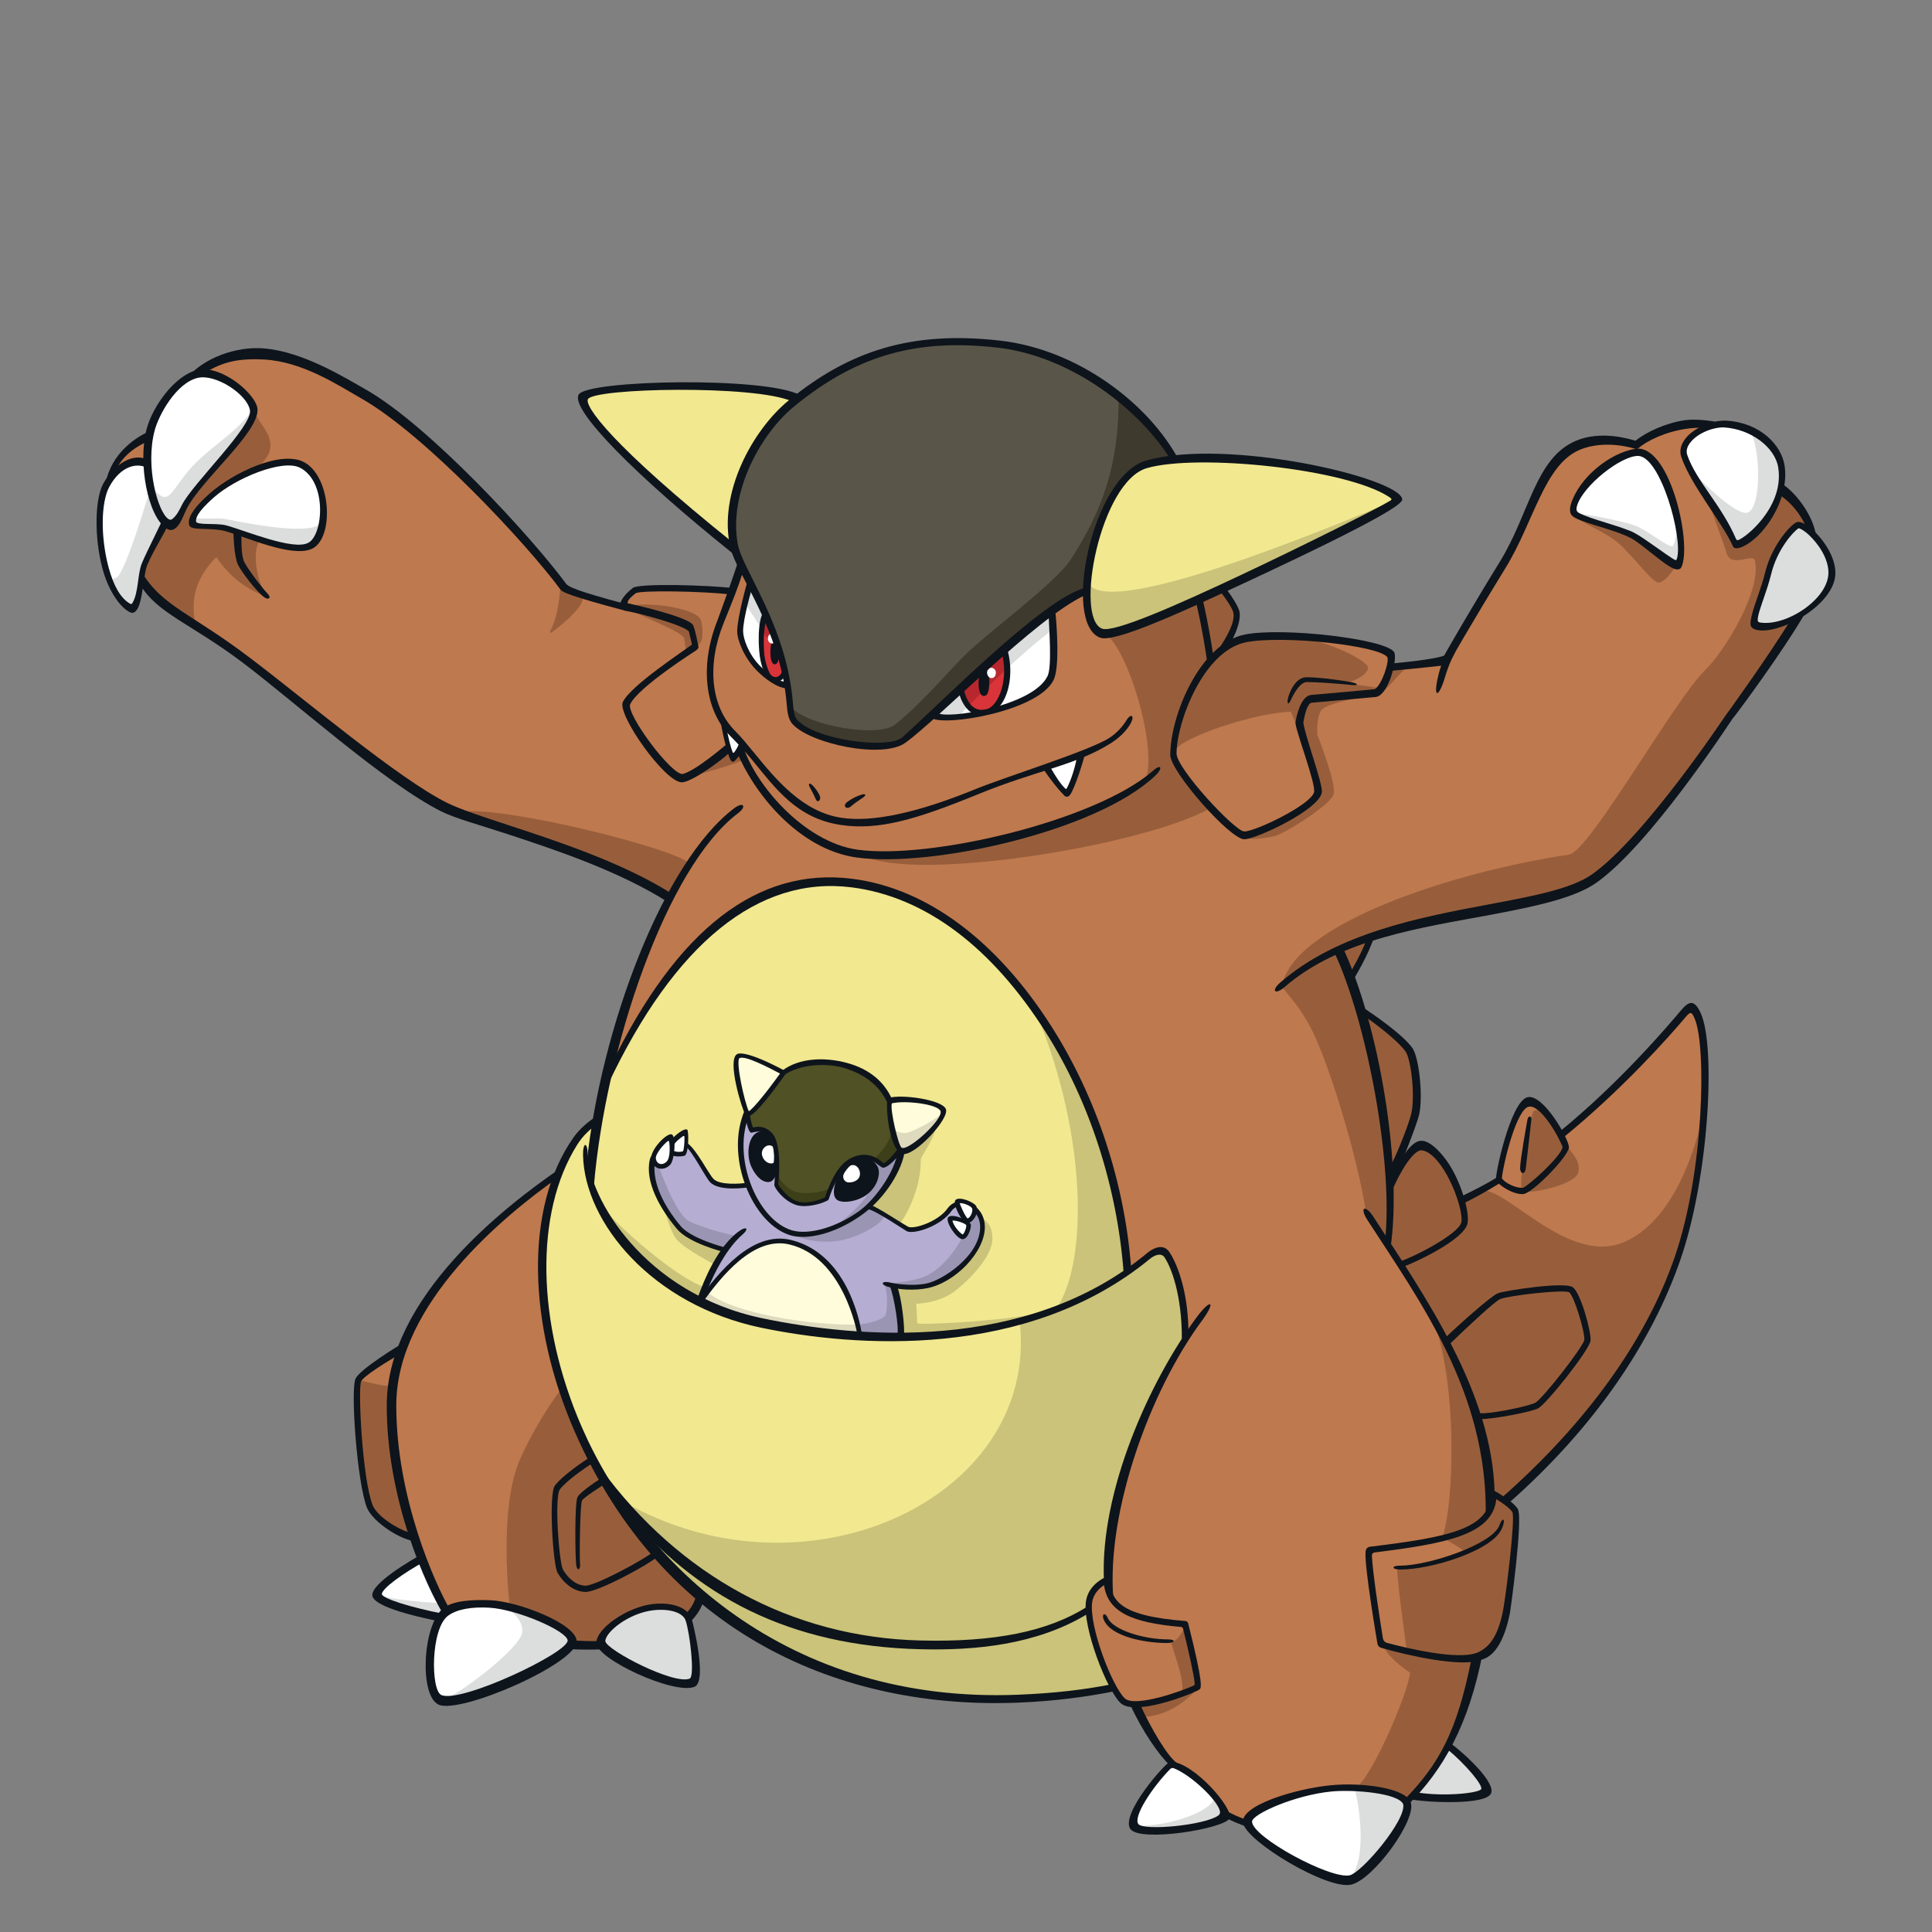 <svg width="800" height="800" viewBox="0 0 800 800" fill="none" xmlns="http://www.w3.org/2000/svg">
<rect x="0" y="0" width="800" height="800" fill="#808080" stroke="none"/>
<g clip-path="url(#clip0_42_68916)">
<path d="M749.304 220.337C746.826 212.36 741.508 206.727 737.091 203.272C737.873 200.192 738.143 196.888 737.602 193.463C736.085 183.728 724.849 176.338 713.943 175.677C712.335 175.572 710.638 175.782 708.985 176.202C697.268 174.43 683.613 179.447 677.53 184.63C677.53 184.63 664.806 180.273 653.464 185.141C637.827 191.84 631.217 220.021 622.294 234.533C608.339 257.201 598.695 274.145 598.695 274.145C598.695 274.145 588.074 275.362 575.936 276.474C576.387 274.566 576.387 272.733 575.501 271.351C572.902 267.265 527.896 258.643 508.668 266.379C506.115 267.4 513.971 257.201 511.868 252.048C510.486 248.638 510.816 249.104 506.49 244.041C536.023 229.771 578.746 210.603 578.205 206.937C576.853 197.684 518.297 189.106 487.262 190.518C480.923 177.795 450.549 146.579 415.127 142.704C371.894 137.972 347.649 150.485 330.569 165.357C316.508 158.236 244.463 159.678 242.796 164.936C239.836 174.295 287.876 213.307 304.385 226.586C305.137 229.846 305.497 232.054 306.504 234.352C306.894 235.239 302.643 245.138 302.643 245.138C292.368 243.696 264.833 243.17 262.655 244.853C261.949 245.393 256.811 251.012 256.811 251.012C251.118 249.449 238.409 246.295 233.662 243.531C215.681 221.629 177.06 178.771 152.784 165.672C144.823 161.376 126.541 147.886 109.266 147.901C99.186 147.901 88.536 150.29 81.055 155.698C71.741 158.432 64.711 171.936 63.103 178.02C62.833 179.042 62.187 180.303 61.361 181.655C53.895 184.945 47.541 189.752 44.386 201.214C39.925 208.485 40.255 243.29 53.685 250.621C58.567 253.28 56.734 239.79 59.303 239.67C64.531 249.029 86.658 263.72 91.6 265.808C96.542 267.896 168.993 328.915 189.468 336.231C203.153 341.128 250.998 355.113 277.301 370.946C263.165 400.044 250.832 442.736 247.032 464.022C240.047 466.936 233.707 477.016 231.214 486.074C214.104 497.626 179.854 523.734 167.19 558.33C163.69 560.298 149.96 568.169 148.413 571.399C146.625 575.094 148.954 613.025 153.115 623.705C155.383 629.519 167.055 636.354 172.087 636.293C173.139 639.493 174.221 642.543 175.302 645.397C175.302 645.397 156.825 655.431 156.825 660.133C156.825 663.648 174.01 667.599 182.603 669.342C179.058 673.202 174.987 699.611 182.558 703.697C189.753 707.587 232.551 688.87 236.126 680.383C236.276 680.413 245.424 680.924 249.781 680.924C257.307 687.909 281.612 698.018 286.149 696.261C290.115 694.729 285.217 672.241 285.232 668.951L290.385 660.734C333.182 694.113 370.993 706.16 421.752 704.087C437.029 703.456 450.173 701.954 461.59 699.671C462.791 701.744 463.948 703.351 464.94 704.268C466.006 705.244 467.764 705.665 469.912 705.71C476.281 719.996 479.601 723.105 485.264 730.045C485.324 730.12 466.772 749.709 470.047 755.432C472.06 758.947 503.155 757.22 507.151 751.061C509.329 752.788 512.709 754.02 516.194 755.222C519.139 762.628 547.815 780.128 558.917 777.875C567.028 776.223 582.155 755.688 582.621 746.479C583.643 746.524 586.016 742.634 586.016 742.634C588.66 745.022 613.611 744.286 614.738 741.447C616.21 737.736 599.521 722.369 599.521 722.369C601.729 717.442 607.287 704.328 610.847 685.956C616.39 684.499 621.453 678.31 623.631 667.434C624.562 662.792 629.174 628.407 627.417 625.493C626.59 624.126 624.577 622.533 622.655 621.196C655.853 591.964 682.066 557.699 694.73 520.91C709.616 477.662 708.91 406.218 697.148 420.173C687.474 431.635 668.847 451.96 646.284 470.226C643.265 464.488 637.541 455.835 632.704 456.992C626.019 458.584 619.981 487.501 619.981 487.501C620.191 487.892 620.612 487.922 620.461 488.568C620.311 489.229 610.652 494.577 605.154 497.281C602.315 487.922 595.675 475.003 588.84 475.018C586.211 475.018 579.722 483.716 576.853 488.703C575.606 490.881 575.17 486.645 576.087 484.542C579.572 476.46 585.295 463.301 585.746 461.213C587.398 453.552 585.611 437.974 583.057 434.549C578.16 427.97 564.234 418.536 562.357 417.289C561.185 413.338 559.953 409.583 558.706 406.053C560.794 402.703 565.361 394.951 567.855 387.561C603.577 375.108 643.971 374.462 660.089 363.09C682.246 347.437 715.655 297.024 715.655 297.024C715.655 297.024 734.433 271.922 744.047 255.353C752.264 251.642 758.197 244.101 758.212 235.809C758.212 229.095 753.555 223.897 749.379 220.322L749.304 220.337Z" fill="#BF794E"/>
<path d="M584.935 742.649C587.578 745.037 612.53 744.301 613.656 741.462C615.129 737.752 599.341 722.805 599.341 722.805C598.65 725.028 589.591 737.857 584.935 742.634V742.649Z" fill="#DCDDDD"/>
<path d="M515.128 755.223C514.317 748.313 540.425 741.478 549.017 740.666C567.629 738.909 580.007 743.22 581.555 746.48C584.679 754.291 566.232 776.719 558.902 777.876C546.028 779.889 517.171 760.33 515.143 755.223H515.128Z" fill="white"/>
<path d="M507.121 751.061C503.125 757.205 472.015 758.947 470.017 755.432C466.757 749.709 485.309 730.135 485.234 730.045C494.713 734.101 506.025 745.758 507.121 751.061Z" fill="white"/>
<path d="M249.766 680.924C250.127 667.69 278.413 660.269 285.203 668.951C285.203 668.951 290.085 694.729 286.119 696.261C281.582 698.019 257.277 687.909 249.751 680.924H249.766Z" fill="#DCDDDD"/>
<path d="M236.096 680.384C232.506 688.871 190.249 707.844 183.054 703.968C175.468 699.867 179.013 677.53 181.416 672.197C181.747 671.461 183.82 669.598 182.723 669.373C174.191 667.645 156.795 663.68 156.795 660.134C156.795 655.448 175.272 645.383 175.272 645.383L185.818 667.15C185.818 667.15 195.101 663.139 205.557 664.791C213.623 666.068 237.899 671.205 236.081 680.384H236.096Z" fill="white"/>
<path d="M487.262 190.504C480.923 177.78 450.549 146.565 415.127 142.689C373.516 138.138 349.496 149.554 332.522 163.675C307.81 184.24 300.48 202.521 304.836 228.96C306.203 237.267 318.1 253.671 320.834 261.497C324.89 273.109 326.978 294.726 328.12 297.385C329.247 300.044 337.584 305.827 348.189 307.254C358.795 308.681 371.548 308.967 374.177 306.608C374.177 306.608 405.919 277.586 410.936 272.869C415.938 268.137 437.389 249.435 449.362 245.499C449.362 245.499 454.214 218.985 458.691 209.221C458.691 209.221 466.382 189.678 487.277 190.519L487.262 190.504Z" fill="#595649"/>
<path d="M330.569 165.358C316.508 158.238 244.463 159.68 242.796 164.937C239.836 174.296 287.876 213.308 304.385 226.587C304.385 226.587 300.33 208.636 309.223 191.481C318.116 174.326 330.584 165.358 330.584 165.358H330.569Z" fill="#F1E890"/>
<path d="M487.262 190.504C518.297 189.107 576.853 197.669 578.205 206.923C578.745 210.603 535.212 230.147 506.49 244.027C506.49 244.027 464.504 264.321 456.602 262.158C456.602 262.158 449.527 260.972 450.158 239.971C450.158 239.971 455.01 204.7 468.965 196.107C476.867 191.24 481.373 190.384 487.262 190.504Z" fill="#F1E890"/>
<path d="M479.947 518.027C475.71 518.898 471.264 523.66 467.088 526.635C461.74 453.809 415.998 372.765 352.666 364.834C306.549 359.05 274.357 399.174 251.854 446.989L248.384 462.837C212.962 491.168 218.655 567.134 253.912 619.275C286.72 667.781 345.846 707.183 421.722 704.089C440.694 703.307 446.718 702.316 461.875 699.612C461.875 699.612 448.446 671.836 451.225 663.139C454.004 654.441 457.834 656.394 457.834 656.394C457.023 625.719 473.382 582.231 490.747 553.208C491.048 532.418 483.732 517.261 479.947 518.042V518.027Z" fill="#F1E890"/>
<path d="M82.031 154.813C75.181 156.42 65.282 166.68 62.292 178.006C61.256 181.957 60.85 186.524 60.971 191.12C59.333 191.06 57.726 191.03 57.23 191.03C52.814 191.03 47.616 194.966 44.296 200.84C40.826 206.954 40.706 222.651 44.041 235.09C46.64 244.794 51.417 251.073 54.181 251.238C56.329 251.373 56.644 247.498 57.786 240.738C58.267 237.869 58.732 235.165 59.453 233.422C60.895 229.967 62.938 226.302 64.756 223.072C66.153 220.593 67.475 218.22 68.151 216.583C68.136 216.553 70.975 217.063 71.516 216.658C73.198 215.351 75.827 210.048 75.827 210.048C78.426 204.85 83.954 198.616 89.813 192.022C97.053 183.865 105.27 174.611 105.045 169.579C104.759 163.315 88.956 153.19 82.046 154.798L82.031 154.813Z" fill="white"/>
<path d="M125.039 192.743C123.522 191.962 121.584 191.557 119.301 191.557C109.506 191.557 95.581 198.722 87.785 205.647C82.542 210.304 79.868 214.435 80.604 216.763C81.25 217.169 83.834 217.289 85.561 217.364C88.07 217.484 90.924 217.605 93.463 218.296C95.551 218.866 98.195 219.798 101.244 220.864C108.47 223.403 117.468 226.558 123.942 226.558C125.775 226.558 127.277 226.302 128.434 225.777C131.528 224.395 133.571 219.603 133.752 213.278C133.977 205.422 131.063 195.838 125.054 192.728L125.039 192.743Z" fill="white"/>
<path d="M651.918 212.617C648.237 208.967 664.025 188.462 677.785 186.764C686.002 185.758 698.41 210.259 695.346 232.566C694.835 236.262 687.519 226.557 674.721 221.21C662.102 215.937 654.351 215.021 651.918 212.617Z" fill="white"/>
<path d="M697.388 188.687C699.086 193.69 701.61 197.806 706.056 203.919C710.022 209.342 717.608 224.995 719.29 225.055C722.25 225.145 740.336 211.07 737.602 193.479C736.085 183.745 724.849 176.354 713.943 175.693C705.621 175.183 695.27 182.483 697.373 188.702L697.388 188.687Z" fill="white"/>
<path d="M744.332 217.709C746.766 216.372 758.498 227.083 758.423 237.328C758.303 253.897 726.696 263.676 726.651 257.592C726.606 251.974 729.791 246.807 732.224 237.193C734.838 226.933 741.884 219.061 744.332 217.709Z" fill="#DCDDDD"/>
<path d="M433.769 317.364L447.469 312.361C447.469 312.361 442.782 328.239 441.641 328.795C440.499 329.351 433.769 317.364 433.769 317.364Z" fill="white"/>
<path d="M298.873 297.82C298.873 297.82 301.652 313.158 303.139 313.413C304.626 313.668 306.489 306.443 306.489 306.443L298.873 297.82Z" fill="white"/>
<path d="M416.058 268.467C416.058 268.467 388.268 292.111 387.547 295.221C386.135 301.305 428.301 293.869 434.926 281.611C437.705 276.458 435.978 253.099 435.136 252.649C433.409 251.717 416.058 268.467 416.058 268.467Z" fill="white"/>
<path d="M435.136 252.649C433.409 251.717 416.058 268.467 416.058 268.467C416.058 268.467 388.403 292.156 387.547 295.221C387.081 296.888 392.219 297.895 396.335 297.249C404.477 288.536 422.773 270.51 435.857 260.731C435.737 256.239 435.437 252.814 435.136 252.649Z" fill="#DCDDDD"/>
<path d="M310.274 242.615C310.274 242.615 305.933 257.366 306.489 261.182C307.044 264.997 307.72 269.744 311.296 273.635C314.871 277.526 318.461 281.972 326.077 284.09C326.753 284.285 322.787 266.229 320.309 261.167C317.83 256.104 310.274 242.6 310.274 242.6V242.615Z" fill="white"/>
<path d="M308.396 249.585C312.377 255.684 320.099 267.837 325.056 277.436C323.824 271.818 321.796 264.202 320.324 261.182C317.845 256.12 310.289 242.615 310.289 242.615C310.289 242.615 309.358 245.8 308.411 249.585H308.396Z" fill="#DCDDDD"/>
<path d="M317.184 253.775C317.184 253.775 315.382 261.331 315.231 266.334C315.096 271.321 316.764 279.553 319.002 281.281C321.24 283.008 325.341 279.808 325.386 277.405C325.446 274.986 322.397 264.636 321.24 262.353C320.068 260.07 317.184 253.79 317.184 253.79V253.775Z" fill="#D93439"/>
<path d="M397.792 284.63C397.957 286.703 400.436 295.882 407.917 295.176C415.397 294.47 417.035 282.197 417.245 280.229C417.455 278.261 416.885 269.834 416.058 268.467C415.247 267.1 397.792 284.63 397.792 284.63Z" fill="#D93439"/>
<path d="M316.959 254.768C316.659 256.09 316.148 258.583 315.742 261.227C318.972 266.485 322.397 272.328 325.041 277.451C323.809 271.832 321.781 264.216 320.309 261.197C319.543 259.635 318.311 257.291 316.959 254.783V254.768Z" fill="#B7282E"/>
<path d="M401.112 292.277C405.573 287.71 411.266 282.122 417.215 276.624C417.05 273.439 416.614 269.383 416.058 268.467C416.058 268.467 405.964 277.104 397.792 284.63C397.882 285.862 398.813 289.603 401.112 292.277Z" fill="#B7282E"/>
<path d="M487.262 190.504C483.642 183.218 467.614 167.626 463.197 164.141C463.197 186.388 459.802 206.608 443.188 231.934C436.999 241.368 409.644 261.453 399.97 270.856C393.195 277.451 381.042 291.932 370.542 300.059C362.641 306.188 328.03 299.203 326.543 290.58C326.603 292.473 326.858 296.439 328.06 297.821C329.652 299.653 337.584 305.812 348.175 307.254C358.78 308.681 370.752 309.463 373.366 307.104C373.366 307.104 404.627 278.848 409.629 274.131C414.631 269.399 437.645 249.63 449.332 245.499C449.332 245.499 454.184 218.986 458.661 209.221C458.661 209.221 466.352 189.678 487.247 190.519L487.262 190.504Z" fill="#3F3A2E"/>
<path d="M450.158 239.985C450.158 239.985 449.753 257.636 454.965 261.241C460.178 264.846 497.207 248.833 519.74 237.461C519.74 237.461 576.943 210.963 578.22 206.922C551.151 218.293 453.208 259.168 450.158 239.97V239.985Z" fill="#CAC379"/>
<path d="M105.03 169.594C106.652 176.549 120.472 184.045 104.053 195.507C90.789 201.245 78.291 211.565 80.589 216.778C81.16 218.069 87.484 218.024 91.736 218.37C93.163 218.49 105.42 222.306 108.154 223.237C103.558 227.473 106.923 242.255 109.942 245.59C110.318 246.01 109.822 246.776 109.296 246.596C96.167 241.879 89.617 230.673 89.617 230.673C72.793 247.347 85.216 262.144 77.99 257.201C69.849 251.643 60.64 244.478 58.372 239.16C58.807 233.106 64.921 222.741 68.136 216.597C68.136 216.597 68.587 217.439 71.501 216.672C74.415 215.906 74.941 210.258 77.96 206.442C81.806 201.56 103.062 179.628 105.03 169.609V169.594Z" fill="#985E3B"/>
<path d="M62.563 201.169C62.563 201.169 51.987 237.567 48.157 239.235C44.326 240.902 45.318 239.235 45.318 239.235C45.318 239.235 50.47 252.033 54.932 251.252C59.393 250.471 57.996 240.497 58.717 236.966C59.438 233.436 68.136 216.612 68.136 216.612C68.136 216.612 69.999 217.798 71.816 216.416C73.634 215.034 76.143 209.702 77.179 207.974C80.469 202.551 102.476 180.724 104.639 170.705C104.699 170.404 104.369 170.119 104.174 170.374C95.716 181.4 84.87 185.847 76.173 197.249C71.786 203.002 70.6 205.646 68.316 205.766C65.823 205.901 62.548 201.199 62.548 201.199L62.563 201.169Z" fill="#DCDDDD"/>
<path d="M80.469 214.254C82.602 215.215 89.061 214.389 92.396 214.78C95.626 215.155 127.427 222.591 133.061 216.627C133.241 216.432 133.466 216.252 133.376 216.898C132.97 220.097 130.792 225.445 127.217 226.196C117.798 228.194 101.064 220.803 91.72 218.355C89.197 217.694 77.945 219.722 80.454 214.254H80.469Z" fill="#DCDDDD"/>
<path d="M189.468 336.231C207.014 332.971 280.741 351.613 285.864 357.757L276.896 371.788C276.896 371.788 253.867 358.178 235.075 351.839C225.13 348.489 189.468 336.231 189.468 336.231Z" fill="#985E3B"/>
<path d="M571.115 286.72C571.115 286.72 571.926 285.863 571.67 285.172C571.55 284.842 564.505 283.85 557.129 282.949C560.494 282.063 565.782 279.87 566.488 276.76C567.194 273.651 547.049 263.631 531.652 263.27C517.982 262.955 507.737 267.101 507.737 267.101C510.171 262.865 512.83 256.15 512.184 253.371C511.102 248.699 506.475 244.027 506.475 244.027C498.093 248.624 462.551 263.616 456.588 262.159C465.691 264.382 479.917 309.808 474.223 323.043C445.967 342.887 382.845 357.863 355.19 352.921C372.059 366.516 472.135 350.923 501.188 334.67C495.374 327.459 484.288 314.871 486.211 311.055C489.17 305.197 519.815 295.132 534.476 294.726C535.768 297.52 537.27 301.005 537.976 302.463C539.989 306.533 546.839 325.326 545.532 328.721C543.129 334.985 514.827 346.672 514.827 346.672C517.111 348.129 523.946 347.123 527.882 346.176C531.817 345.23 551.12 333.303 552.262 328.781C553.404 324.259 545.502 304.31 545.502 304.31C545.502 304.31 544.931 297.46 547.125 294.125C549.318 290.791 568.155 288.132 571.1 286.705L571.115 286.72Z" fill="#985E3B"/>
<path d="M576.177 276.444L583.372 275.768C581.314 276.414 571.82 288.762 571.73 286.388C571.64 284.015 576.177 276.459 576.177 276.459V276.444Z" fill="#985E3B"/>
<path d="M259.966 251.508C259.23 252.935 282.709 261.257 283.28 264.322C283.851 267.401 284.136 270.435 284.136 270.435C284.136 270.435 290.22 267.762 290.716 264.397C291.061 261.978 290.986 256.826 289.273 255.399C282.904 250.081 261.137 249.209 259.966 251.493V251.508Z" fill="#985E3B"/>
<path d="M284.422 321.735C283.535 322.396 308.216 315.651 308.216 314.119C308.216 312.587 306.233 309.297 306.233 309.297C306.233 309.297 304.055 313.383 303.229 313.428C302.403 313.473 301.817 309.808 301.817 309.808C296.95 314.059 287.711 320.128 284.437 321.735H284.422Z" fill="#985E3B"/>
<path d="M670.47 225.16C676.493 230.537 684.169 241.248 686.828 241.248C689.487 241.248 695.211 233.932 693.333 232.896C691.05 231.649 680.038 223.657 674.736 221.209C673.294 220.548 654.021 214.088 652.488 213.082C653.345 216.327 664.446 219.767 670.47 225.16Z" fill="#985E3B"/>
<path d="M232.596 574.944C232.596 574.944 223.372 586.466 215.501 603.846C206.082 624.621 211.084 665.195 211.084 665.195C219.557 666.247 236.201 672.526 236.096 680.383L249.766 680.833C249.766 680.833 249.06 672.706 263.03 667.404C277.001 662.101 284.331 668.335 285.188 668.846C286.029 669.371 290.535 661.981 290.355 660.719C290.355 660.719 272.629 643.684 261.813 630.104C250.998 616.524 236.171 588.554 232.596 574.944Z" fill="#985E3B"/>
<path d="M651.617 212.18C651.617 212.18 670.8 215.259 676.899 217.588C682.998 219.916 691.545 227.502 692.792 225.985C694.024 224.483 694.955 215.004 694.655 213.502C694.655 213.502 698.425 231.032 694.715 233.376C693.378 234.217 679.092 223.236 676.238 221.719C673.624 220.322 652.924 214.884 651.632 212.18H651.617Z" fill="#DCDDDD"/>
<path d="M699.732 194.154C717.428 223.026 717.278 223.191 719.29 225.054C720.703 226.361 732.435 216.581 736.055 206.532C739.675 196.482 737.046 189.572 734.493 186.237C731.939 182.902 724.683 178.471 724.683 178.471C728.814 185.005 729.52 208.094 724.323 211.955C719.501 215.545 699.732 194.154 699.732 194.154Z" fill="#DCDDDD"/>
<path d="M148.398 571.415C146.16 570.574 149.164 618.224 153.611 624.788C158.057 631.353 167.341 636.13 172.072 636.325C165.388 619.801 162.203 593.047 162.534 582.471C162.654 578.385 163.044 575.591 163.675 572.302C163.675 572.302 162.023 573.804 159.544 573.804C158.147 573.804 148.398 571.43 148.398 571.43V571.415Z" fill="#985E3B"/>
<path d="M208.516 665.286C208.516 665.286 216.943 669.222 216.207 675.952C215.471 682.682 187.876 703.442 183.669 703.427C194.711 703.457 206.863 700.122 218.776 692.972C219.962 692.266 238.244 684.019 236.186 678.521C234.789 674.78 220.548 666.098 208.516 665.271V665.286Z" fill="#DCDDDD"/>
<path d="M479.947 518.027C475.936 518.763 471.264 523.661 467.088 526.635C464.219 487.518 449.692 446.042 427.054 414.797C450.113 466.457 451.225 522.925 436.954 542.528C435.917 543.955 429.338 545.803 422.262 547.395C430.479 621.213 330.764 667.03 253.912 619.275C286.705 667.781 345.846 707.183 421.722 704.089C440.694 703.308 446.718 702.316 461.875 699.612C461.875 699.612 448.16 671.747 451.225 663.139C453.328 657.22 457.804 654.441 457.804 654.441C456.993 623.767 473.382 582.231 490.747 553.209C491.003 535.633 484.829 517.156 479.947 518.042V518.027Z" fill="#CAC379"/>
<path d="M591.739 542.513C591.739 542.513 615.684 578.656 617.096 618.569C617.096 618.569 618.283 617.427 620.446 619.32C622.609 621.213 627.176 623.872 627.371 625.494C628.648 636.851 624.021 674.721 618.839 679.994C615.234 683.659 610.802 685.957 610.802 685.957C611.373 688.451 601.489 717.774 599.34 723.212C597.313 728.319 582.937 747.427 582.576 746.481C581.585 743.882 570.724 740.412 560.899 740.562C567.118 738.023 583.012 701.625 583.868 692.597C583.868 692.597 575.501 687.354 573.082 681.976L582.531 683.584C582.531 683.584 577.634 648.988 578.73 649.048C586.377 649.409 602.63 644.617 606.236 643.055C607.918 642.319 597.207 636.776 597.207 636.776C602.45 621.754 603.712 567.795 591.739 542.498V542.513Z" fill="#985E3B"/>
<path d="M560.915 740.575C562.176 744.526 566.818 769.177 558.887 777.875C565.677 777.62 582.681 756.589 582.591 746.479C582.126 743.76 564.28 739.539 560.915 740.56V740.575Z" fill="#DCDDDD"/>
<path d="M469.882 705.695C470.843 705.515 471.895 710.878 473.052 710.878C485.174 710.878 494.713 700.979 495.825 698.831C495.825 698.831 491.138 671.866 490.762 673.083C490.086 675.276 487.578 679.587 484.904 679.963C485.97 684.319 491.874 699.191 488.674 701.369C484.183 704.434 469.386 705.786 469.867 705.711L469.882 705.695Z" fill="#985E3B"/>
<path d="M502.735 742.273C502.735 742.273 508.894 748.928 508.308 751.362C507.452 754.922 491.799 757.416 486.857 757.896C481.915 758.377 471.955 758.212 471.054 756.034C483.206 756.379 505.439 749.664 502.735 742.288V742.273Z" fill="#DCDDDD"/>
<path d="M435.121 542.513C422.818 546.764 379.811 548.912 379.781 547.906C379.705 544.165 379.405 539.854 379.405 539.854C379.405 539.854 387.712 539.659 393.751 535.723C399.79 531.787 410.861 520.746 410.936 513.115C411.026 505.499 406.084 504.447 406.084 504.447C406.084 504.447 409.344 512.649 401.067 521.557C392.79 530.45 387.397 531.502 383.912 532.538C380.427 533.56 370.362 532.403 370.362 532.403C370.362 532.403 374.192 549.077 373.306 553.314C387.231 553.899 423.284 547.966 435.106 542.513H435.121Z" fill="#CAC379"/>
<path d="M274.447 498.107C274.447 498.107 276.97 509.118 280.14 513.129C283.31 517.14 296.183 523.765 296.183 523.765L300.269 517.335C300.269 517.335 285.653 513.685 282.153 509.389C278.653 505.093 274.447 498.107 274.447 498.107Z" fill="#CAC379"/>
<path d="M387.487 465.885C387.727 470.406 381.192 478.969 381.238 480.171C381.583 490.761 375.875 502.809 372.345 507.015C372.345 507.015 361.799 499.324 359.576 499.759C359.576 499.759 372.074 487.006 373.336 476.25C375.8 476.911 383.671 471.398 387.502 465.885H387.487Z" fill="#CAC379"/>
<path d="M248.85 498.859C255.114 507.482 280.997 529.925 292.143 533.109L290.37 538.427C290.37 538.427 275.003 532.493 264.442 520.701C253.882 508.909 248.85 498.859 248.85 498.859Z" fill="#CAC379"/>
<path d="M156.795 660.134C159.544 662.673 184.286 663.95 184.286 663.95L185.833 667.134C185.833 667.134 185.517 669.838 182.873 669.388C174.777 668.006 158.207 664.671 156.795 660.119V660.134Z" fill="#DCDDDD"/>
<path d="M630.181 492.986C628.528 490.958 633.365 460.914 635.258 459.878C637.812 458.481 641.823 462.822 643.821 465.541C645.548 467.884 647.456 472.075 648.492 474.028C650.355 477.033 654.952 480.728 653.435 485.745C651.917 490.748 631.848 495.014 630.196 492.986H630.181Z" fill="#985E3B"/>
<path d="M612.155 493.495C610.622 494.442 608.024 495.809 606.641 496.515C605.845 496.92 604.869 496.515 604.583 495.674C601.519 486.51 595.24 475.018 588.78 475.033C586.317 475.033 579.106 482.559 575.877 489.469C575.832 488.703 575.786 488.012 575.696 487.457C577.093 482.439 584.469 468.424 585.731 460.973C587.008 453.522 585.04 439.041 583.493 435.421C581.585 430.959 566.413 419.347 563.664 418.236L559.353 404.851C562.537 400.239 566.218 392.818 568.08 387.456C573.068 383.55 645.128 373.771 659.984 363.09C690.314 341.263 740.892 260.085 743.942 255.368C743.942 255.368 729.641 261.557 727.252 258.763C724.864 255.984 732.916 234.758 732.916 234.758C735.244 226.781 742.079 218.594 744.302 217.708C746.526 216.822 749.635 220.067 749.635 220.067C747.682 210.588 737.062 203.287 737.062 203.287C736.476 206.382 733.712 211.294 731.579 214.554C729.446 217.813 721.634 226.691 719.261 225.054C716.902 223.416 709.902 208.064 707.258 206.517C706.582 206.126 714.349 226.541 714.949 229.005C716.512 235.344 725.885 229.095 726.621 231.964C729.701 244.057 714.394 269.323 706.267 277.255C692.897 290.294 658.257 352.62 649.604 353.897C602.646 360.852 535.873 382.303 530.871 408.066C530.586 409.568 537.015 414.285 543.249 426.588C550.249 440.408 561.906 478.143 565.542 501.442L569.537 508.307C569.537 508.307 594.143 545.216 598.004 554.334C598.004 554.334 618.359 593.691 616.992 620.19L621.528 621.031C622.324 621.182 622.79 621.046 623.121 620.746C656.064 591.618 682.066 557.534 694.655 520.94C700.919 502.734 704.434 479.51 705.501 459.771C705.591 458.194 698.651 503.124 672.513 514.301C648.267 524.666 621.032 488.027 612.109 493.51L612.155 493.495Z" fill="#985E3B"/>
<path d="M232.01 241.533C232.01 241.533 231.995 253.701 227.789 261.317C227.549 261.753 228.059 262.188 228.45 261.903C233.002 258.463 243.607 249.9 240.828 246.445C240.828 246.445 234.954 244.312 233.647 243.516C232.341 242.72 232.01 241.533 232.01 241.533Z" fill="#985E3B"/>
<path d="M393.195 500.916C389.319 506.46 379.12 510.065 375.95 508.983C372.765 507.902 363.061 500.15 359.606 499.745C363.962 494.923 372.375 484.227 372.69 479.255C373.772 462.145 367.973 445.951 349.196 440.904C330.419 435.872 313.354 447.153 308.246 464.533C305.888 472.585 306.774 482.214 309.839 490.657C309.793 490.657 298.181 492.504 294.711 488.794C291.241 485.068 285.939 467.958 274.702 474.959C264.833 479.075 272.569 498.152 281.102 508.322C285.818 513.94 299.969 517.486 299.969 517.486C294.336 525.387 291.377 535.527 290.025 538.892C299.053 546.508 357.623 554.079 373.276 553.869C374.027 551.15 372.465 537.645 370.377 532.417C374.282 533.063 384.137 534.085 390.777 529.759C401.277 522.894 406.85 516.735 406.85 508.082C406.85 499.429 397.071 495.373 393.195 500.916Z" fill="#B6AED2"/>
<path d="M372.795 476.04C372.931 460.252 366.787 445.62 349.196 440.903C331.17 436.066 314.691 446.341 308.922 462.46C308.907 462.505 310.485 466.576 311.296 468.108C311.296 468.108 317.41 465.299 320.129 471.698C322.848 478.083 321.616 490.656 321.616 490.656C321.616 490.656 324.83 496.725 330.013 498.422C335.196 500.12 342.286 496.259 342.286 496.259C342.286 496.259 345.741 484.647 351.87 480.952C359.591 476.31 365.314 482.499 365.314 482.499C366.997 483.34 372.795 476.31 372.795 476.04Z" fill="#505125"/>
<path d="M368.77 455.85C366.952 458.328 370.347 474.447 372.795 476.039C376.641 478.548 391.663 463.451 390.371 459.786C388.779 455.249 370.061 454.077 368.755 455.85H368.77Z" fill="#FFFCDB"/>
<path d="M324.44 444.178C324.44 444.178 308.547 435.721 305.708 437.313C302.868 438.905 308.006 458.749 309.463 461.048C310.92 463.346 324.44 444.178 324.44 444.178Z" fill="#FFFCDB"/>
<path d="M290.025 538.891C290.025 538.891 310.56 510.394 327.174 514.39C350.323 519.948 355.806 551.644 355.806 551.644C351.975 554.664 299.053 545.11 290.025 538.891Z" fill="#FFFCDB"/>
<path d="M346.222 494.561C347.153 498.286 353.612 497.024 357.969 494.11C362.325 491.196 363.692 486.028 362.671 483.595C361.649 481.161 356.467 478.788 353.402 480.41C347.979 483.279 345.29 490.835 346.222 494.561Z" fill="#0E141B"/>
<path d="M312.302 471.443C310.139 473.786 309.884 478.428 312.122 482.995C314.36 487.561 316.554 488.868 318.597 488.403C320.639 487.952 322.457 479.75 320.91 474.102C319.828 470.136 316.058 467.357 312.302 471.428V471.443Z" fill="#0E141B"/>
<path d="M284.151 468.965C283.791 468.529 279.434 470.978 278.157 473.486C278.007 472.194 277.752 471.203 277.466 471.008C276.58 470.437 269.91 476.926 270.646 480.156C271.383 483.386 274.732 483.806 276.851 481.553C277.782 480.562 278.278 476.971 278.278 476.971C279.014 478.429 281.688 478.038 283.145 477.647C284.602 477.272 284.512 469.385 284.151 468.965Z" fill="white"/>
<path d="M397.957 511.957C399.715 513.158 401.232 508.682 401.067 507.225C400.901 505.768 395.268 503.8 393.36 504.686C393.225 507.315 396.2 510.755 397.957 511.957Z" fill="white"/>
<path d="M396.185 497.867C396.65 496.155 402.629 498.183 403.38 499.925C404.131 501.668 402.238 505.528 400.601 505.513C398.964 505.513 396.2 497.867 396.2 497.867H396.185Z" fill="white"/>
<path d="M321.496 478.007C321.496 480.08 321.045 481.763 319.378 481.763C317.71 481.763 315.953 480.381 315.517 478.188C315.111 476.16 316.839 474.252 318.491 474.252C320.144 474.252 321.496 475.934 321.496 478.007Z" fill="white"/>
<path d="M355.986 486.916C355.52 488.929 352.876 489.815 351.134 489.59C349.556 489.38 348.58 487.622 349.496 485.669C350.368 483.791 351.765 482.214 353.507 482.439C355.25 482.665 356.467 484.903 356.001 486.916H355.986Z" fill="white"/>
<path d="M327.91 510.891C338.531 512.964 351.99 505.859 359.967 499.805C359.967 499.805 364.143 500.811 365.991 502.899C367.838 504.987 356.061 512.964 345.726 513.985C334.535 515.082 327.895 510.891 327.895 510.891H327.91Z" fill="#9B95B4"/>
<path d="M355.325 552.727C354.934 552.381 354.724 548.431 355.1 548.446C357.263 548.506 366.171 546.688 366.757 544.36C367.538 541.22 367.613 534.175 365.915 531.381C371.534 531.471 379.691 530.074 383.296 528.407C392.73 524.02 398.588 512.168 398.588 512.168C399.399 512.168 400.316 511.492 400.886 508.307C401.202 506.535 400.391 505.844 400.391 505.844C400.391 505.844 402.509 505.153 403.185 502.719C403.861 500.286 403.575 500.541 403.575 500.541C403.575 500.541 406.67 502.704 406.865 508.653C407.196 518.552 394.487 529.293 386.21 531.832C379.12 534.01 370.407 532.402 370.407 532.402C370.407 532.402 373.937 548.761 373.081 552.712C372.51 553.478 355.941 553.238 355.34 552.712L355.325 552.727Z" fill="#9B95B4"/>
<path d="M292.999 535.091C303.094 543.849 336.337 549.001 355.085 548.445C355.866 548.415 356.557 552.336 354.153 552.216C344.705 551.765 322.112 548.265 318.461 547.469C312.317 546.117 293.029 542.181 290.19 538.441C289.89 538.05 292.233 534.265 292.984 535.106L292.999 535.091Z" fill="#DDDABE"/>
<path d="M342.271 496.26C342.271 496.26 342.797 494.487 343.803 492.114C343.788 492.114 338.23 494.562 331.515 493.931C324.785 493.3 321.856 486.09 321.856 486.09C321.781 488.779 321.601 490.672 321.601 490.672C321.601 490.672 324.816 496.74 329.998 498.438C335.181 500.135 342.271 496.275 342.271 496.275V496.26Z" fill="#3D3F18"/>
<path d="M372.66 476.251C370.918 475.499 369.415 467.312 369.415 467.312C368.965 471.939 365.75 476.341 361.739 480.111C363.963 481.073 365.299 482.5 365.299 482.5C366.847 483.266 371.849 477.422 372.66 476.251Z" fill="#3D3F18"/>
<path d="M369.431 467.311C369.431 467.311 372.465 469.91 376.055 468.918C379.645 467.927 390.086 462.053 390.446 460.461C389.184 465.884 377.858 476.775 373.667 476.309C371.729 476.099 369.716 470.315 369.416 467.311H369.431Z" fill="#DDDABE"/>
<path d="M345.726 508.066C345.726 508.066 359.411 497.43 360.538 491.842C360.538 491.842 362.926 488.718 363.001 485.458C363.076 482.198 359.967 480.816 359.967 480.816L361.739 480.095C361.739 480.095 365.089 482.574 366.156 482.438C367.222 482.303 372.841 476.865 372.645 476.234C372.645 476.234 371.984 484.797 365.51 492.894C359.126 500.885 351.449 506.458 345.711 508.051L345.726 508.066Z" fill="#9B95B4"/>
<path d="M299.849 517.44C299.849 517.44 306.083 511.521 305.392 511.641C303.394 511.987 288.583 507.646 284.977 505.422C279.344 501.937 272.704 482.769 272.704 482.769L270.316 480.576C268.453 489.875 274.853 500.871 281.102 508.307C285.563 513.624 298.497 517.094 299.849 517.44Z" fill="#9B95B4"/>
<path d="M573.473 514.211C577.123 482.154 565.977 422.938 552.427 394.156C551.691 392.593 555.522 391.286 556.288 392.924C570.949 424.56 580.894 482.529 575.726 517.185C575.591 518.056 573.278 515.983 573.473 514.211Z" fill="#0E141B"/>
<path d="M237.899 592.64C218.746 548.776 216.898 500.346 237.433 471.053C240.032 467.343 243.832 464.188 247.468 461.92C248.084 461.544 248.564 464.684 248.084 464.999C244.613 467.238 241.444 470.152 239.07 473.907C221.239 502.163 222.111 547.875 240.918 590.943C265.644 647.576 326.122 705.635 421.662 701.745C436.383 701.144 448.671 699.732 460.223 697.448C460.854 697.328 462.506 700.122 461.95 700.227C450.128 702.601 436.864 704.403 421.767 705.019C348.971 708.009 274.898 677.364 237.899 592.625V592.64Z" fill="#0E141B"/>
<path d="M242.901 482.005C248.79 425.718 274.612 356.797 304.07 334.64C307.811 331.831 309.358 333.904 305.633 336.713C275.754 359.186 250.637 434.686 245.92 491.123C245.86 491.799 242.706 483.868 242.901 482.005Z" fill="#0E141B"/>
<path d="M515.218 347.527C509.329 347.527 484.588 319.481 484.588 312.646C484.588 296.242 496.921 266.364 515.534 262.728C531.397 259.634 573.819 264.591 577.259 269.999C578.866 272.523 574.99 288.1 569.612 288.611C563.453 289.197 546.103 290.729 543.189 290.985C541.431 291.135 540.32 295.476 539.689 299.187C540.26 304.294 547.891 324.904 547.365 328.089C546.178 335.404 519.965 347.527 515.218 347.527ZM516.029 265.928C498.243 269.398 487.187 299.217 487.187 312C487.187 318.309 511.417 344.297 515.233 344.297C519.845 344.297 542.558 333.376 544.105 328.104C545.082 324.799 536.038 301.425 536.429 299.051C536.729 297.234 538.412 288.145 542.979 287.755C545.863 287.515 562.973 285.997 569.237 285.396C572.241 283.609 575.441 273.649 574.419 272.057C570.724 267.31 531.382 262.939 516.029 265.928Z" fill="#0E141B"/>
<path d="M748.027 218.625C745.519 212.481 741.012 207.509 736.821 204.94C736.055 204.475 737.136 199.893 737.888 200.344C743.04 203.498 750.852 213.037 752.008 222.08C752.038 222.336 748.133 218.881 748.027 218.625Z" fill="#0E141B"/>
<path d="M747.757 253.385C738.534 269.489 718.645 296.288 717.248 297.82C715.25 300.824 682.953 350.036 661.081 365.479C652.053 371.863 635.829 375.318 617.082 378.833C589.531 384.001 554.951 388.673 531.892 408.742C528.062 412.077 526.064 410.379 530.195 406.789C553.794 386.254 588.465 379.75 616.315 374.522C634.762 371.067 650.686 368.078 659.248 362.024C680.955 346.701 714.138 296.799 714.484 296.303C714.514 296.243 714.559 296.198 714.604 296.153C714.829 295.912 732.66 271.246 741.974 255.894C742.109 255.684 747.877 253.16 747.742 253.385H747.757Z" fill="#0E141B"/>
<path d="M705.38 177.165C703.127 177.074 700.739 177.195 698.245 177.555C689.577 178.802 682.021 182.497 678.371 185.607C678.025 185.907 677.545 185.997 677.109 185.847C676.989 185.802 664.701 181.716 653.975 186.328C639.419 192.577 635.063 216.252 623.391 235.209C609.616 257.592 599.911 274.612 599.821 274.792C599.611 275.152 599.25 275.393 598.845 275.438C598.725 275.438 587.669 276.715 575.351 277.826C575.005 277.856 575.561 274.807 576.147 274.747C586.422 273.815 595.33 272.569 597.974 271.472C599.776 268.317 608.714 252.62 621.107 232.505C633.425 212.481 635.709 189.738 652.473 182.557C662.733 178.156 674.33 181.641 677.229 182.497C682.096 178.607 690.088 175.092 697.854 173.965C702.361 173.319 711.284 174.355 713.928 175.677C714.168 175.798 705.636 177.18 705.365 177.165H705.38Z" fill="#0E141B"/>
<path d="M694.309 235.78C690.974 235.78 680.384 225.535 675.532 222.951C667.856 218.85 653.915 216.447 650.986 213.548C649.965 212.526 649.829 210.814 650.58 208.455C653.945 197.94 666.278 187.635 677.094 185.862C690.989 183.564 700.273 222.906 696.562 234.023C696.067 235.51 695.601 235.795 694.294 235.795L694.309 235.78ZM678.206 188.792C671.16 188.792 655.718 200.944 653.074 209.236C652.398 211.339 653.029 211.955 653.93 212.451C658.392 214.93 671.957 218.084 676.764 220.653C681.075 222.951 689.682 229.606 693.303 231.724C693.859 232.055 694.174 232.025 694.384 231.334C696.998 222.756 687.579 188.777 678.206 188.777V188.792Z" fill="#0E141B"/>
<path d="M717.653 226.362C713.057 216.102 700.228 201.125 696.157 189.107C695.361 186.764 695.962 184.135 697.84 181.687C701.295 177.165 709.121 173.845 714.904 174.191C728.77 175.032 737.618 184.15 738.955 192.773C741.193 207.209 729.596 223.778 720.372 226.827C719.411 227.143 718.014 227.158 717.653 226.362ZM699.898 183.264C698.951 184.496 697.975 186.358 698.621 188.281C702.316 199.202 712.877 209.102 718.915 223.297C719.111 223.733 719.561 223.718 719.967 223.553C721.724 222.772 725.825 219.812 729.656 214.99C733.472 210.183 737.723 202.582 736.341 193.674C735.019 185.142 724.939 177.661 713.883 176.985C710.308 176.759 703.262 178.878 699.913 183.279L699.898 183.264Z" fill="#0E141B"/>
<path d="M726.802 260.672C725.795 260.341 725.284 259.8 725.029 259.275C724.098 257.352 726.847 249.826 728.003 246.491C728.95 243.742 730.031 240.617 730.978 236.787C733.501 226.632 740.532 218.13 743.596 216.417C744.558 215.876 745.849 216.102 747.532 217.093C752.519 220.037 760.015 229.006 760 237.253C759.985 250.802 735.755 263.571 726.802 260.672ZM728.905 257.787C739.645 259.41 757.101 248.143 757.116 237.102C757.116 231.064 752.699 224.874 748.914 221.404C746.706 219.391 745.219 218.746 744.768 218.731C742.545 220.067 735.92 227.563 733.486 237.403C732.51 241.338 731.413 244.523 730.452 247.317C729.31 250.652 727.733 254.993 727.838 256.766C727.883 257.412 728.048 257.637 728.92 257.772L728.905 257.787Z" fill="#0E141B"/>
<path d="M250.037 682.921C245.004 683.161 240.227 683.086 236.141 682.891C235.42 682.861 235.631 679.255 236.352 679.285C240.453 679.481 244.659 679.601 248.865 679.526C249.766 679.511 250.998 682.891 250.052 682.936L250.037 682.921Z" fill="#0E141B"/>
<path d="M286.104 671.264C288.087 669.311 290.31 666.472 291.437 662.537C291.602 661.981 288.823 658.661 288.673 659.352C287.441 664.595 285.443 666.608 284.226 667.914C283.49 668.696 285.428 671.955 286.119 671.264H286.104Z" fill="#0E141B"/>
<path d="M183.459 668.216C176.744 657.325 159.995 621.077 160.145 581.63C160.311 537.36 208.876 499.64 231.785 483.957C232.806 483.266 231.95 487.037 231.244 487.518C209.072 503.08 164.246 539.734 164.096 581.63C163.961 620.131 180.38 656.364 186.389 666.594C186.944 667.54 184.195 669.418 183.459 668.216Z" fill="#0E141B"/>
<path d="M621.799 489.44C616.226 492.925 610.773 495.974 605.44 498.588C604.133 499.219 603.983 495.974 604.569 495.674C609.826 493.09 615.144 490.491 620.236 487.307C620.747 486.991 622.249 489.154 621.784 489.44H621.799Z" fill="#0E141B"/>
<path d="M647.591 470.813C671.852 451.014 691.125 429.293 698.095 421.016C700.003 418.747 700.529 418.958 701.775 421.917C706.597 433.364 705.681 484.994 693.468 520.491C681.526 555.206 656.62 589.697 621.153 620.762C620.717 621.152 624.052 623 624.848 622.294C660.09 591.169 683.944 556.108 695.917 521.332C707.634 487.277 710.548 433.424 704.254 419.573C701.715 413.985 699.552 414.241 696.112 418.312C690.239 425.282 670.605 448.355 645.819 468.575C645.083 469.176 647.366 470.978 647.576 470.813H647.591Z" fill="#0E141B"/>
<path d="M595.615 279.51C596.156 277.317 596.862 275.259 597.643 273.366C597.779 273.02 602.931 269.37 602.586 270.001C600.648 273.606 599.401 276.806 598.349 280.351C595.66 289.454 593.227 289.154 595.63 279.51H595.615Z" fill="#0E141B"/>
<path d="M533.229 289.544C533.605 287.501 536.083 280.426 541.011 280.426C545.382 280.426 554.065 281.402 559.968 282.559C562.282 283.01 562.582 283.941 560.028 283.671C554.17 283.07 545.337 282.424 541.116 282.424C538.742 282.424 536.159 286.239 534.551 289.799C533.5 292.128 532.899 291.437 533.244 289.529L533.229 289.544Z" fill="#0E141B"/>
<path d="M489.32 557.76C489.936 539.418 485.865 526.199 482.245 520.701C480.788 518.478 477.829 519.89 476.281 521.167C425.222 563.243 353.943 557.835 315.262 549.799C270.001 540.395 242.09 506.205 241.429 478.475C241.294 472.962 243.232 472.511 243.367 478.009C243.787 495.855 266.576 535.663 315.802 545.893C354.138 553.87 424.861 560.599 475.125 518.778C476.567 517.577 481.419 514.197 484.273 518.523C488.134 524.367 492.355 537.12 492.099 553.344C492.069 555.101 489.29 559.563 489.35 557.76H489.32Z" fill="#0E141B"/>
<path d="M450.429 668.217C429.173 681.18 403.605 683.494 380.877 682.908C327.219 681.541 288.012 661.382 257.638 624.157C255.489 621.528 248.97 608.324 248.97 608.324C281.372 652.353 327.67 677.921 380.937 679.288C411.507 680.069 433.769 675.682 450.083 665.347C451.39 664.521 451.631 667.465 450.414 668.217H450.429Z" fill="#0E141B"/>
<path d="M181.627 705.86C173.575 702.195 174.927 673.277 183.324 666.097C187.29 662.702 195.913 662.326 202.973 662.612C214.51 663.078 238.124 672.211 238.785 679.391C239.641 688.555 190.58 709.946 181.627 705.86ZM182.723 701.864C190.73 705.484 235.51 684.258 235.045 679.241C234.684 675.335 214.209 666.382 202.582 665.706C195.687 665.316 189.348 666.202 185.502 669.056C178.292 674.434 178.322 699.866 182.723 701.849V701.864Z" fill="#0E141B"/>
<path d="M246.927 680.263C246.927 674.239 259.876 665.391 270.226 664.205C278.398 663.273 284.887 665.707 286.375 670.243C286.885 671.821 293.029 696.201 287.606 698.455C279.329 701.91 246.927 687.038 246.927 680.263ZM250.667 679.617C251.223 683.297 279.119 697.809 285.623 695.06C287.757 693.843 285.684 676.387 283.911 671.04C282.829 667.75 277.316 665.992 270.511 666.773C260.477 667.915 250.667 675.711 250.652 679.602L250.667 679.617Z" fill="#0E141B"/>
<path d="M181.401 671.235C169.609 668.877 154.167 664.836 154.167 660.479C154.167 655.402 170.165 646.043 174.657 643.595C175.288 643.249 176.519 646.178 175.903 646.524C167.341 651.181 158.102 657.715 158.102 660.134C158.643 661.997 169.85 665.527 183.459 668.216C184.811 668.486 183.204 671.596 181.416 671.235H181.401Z" fill="#0E141B"/>
<path d="M468.064 705.966C472.856 716.692 480.322 727.312 484.333 730.872C485.354 731.789 488.148 730.647 487.067 729.821C483.326 726.982 476.702 715.941 472.06 705.696C471.91 705.38 467.914 705.621 468.064 705.966Z" fill="#0E141B"/>
<path d="M457.113 654.44C455.431 617.381 476.101 571.684 495.584 545.35C501.548 537.359 503.606 538.876 497.673 546.898C476.176 575.95 458.255 625.718 460.974 661.47C461.079 662.867 457.173 655.581 457.128 654.455L457.113 654.44Z" fill="#0E141B"/>
<path d="M506.58 752.187C509.585 753.825 512.905 755.282 516.555 756.484C517.531 756.799 516.735 753.78 515.864 753.464C512.394 752.217 509.254 750.73 506.415 749.078C505.829 748.732 505.92 751.812 506.58 752.187Z" fill="#0E141B"/>
<path d="M615.219 627.191C615.805 576.657 588.269 539.237 566.202 505.168C562.822 499.94 565.256 498.558 568.651 503.786C590.222 537.074 618.088 576.762 618.899 618.478C618.944 620.671 615.189 629.609 615.219 627.191Z" fill="#0E141B"/>
<path d="M613.927 684.59C608.203 714.063 597.733 732.795 582.937 747.442C582.441 747.922 581.284 745.489 581.84 744.903C595.495 730.632 603.171 717.894 609.315 686.828C609.525 685.792 614.137 683.493 613.912 684.605L613.927 684.59Z" fill="#0E141B"/>
<path d="M514.752 755.011C512.995 747.681 536.504 740.635 551.06 739.238C564.37 737.961 581.57 740.425 584.048 746.013C587.158 752.998 568.621 778.536 559.337 780.413C549.333 782.441 516.615 762.808 514.752 755.011ZM551.316 741.822C536.219 743.279 518.463 751.211 518.448 754.275C518.448 760.69 550.79 778.19 558.827 776.538C563.874 775.516 582.561 753.389 581.014 747.035C578.971 742.453 560.419 740.936 551.301 741.822H551.316Z" fill="#0E141B"/>
<path d="M468.034 757.326C463.828 751.017 483.071 729.295 484.723 729.385C494.563 729.971 510.516 748.583 509.209 752.774C507.857 757.115 471.895 763.079 468.049 757.311L468.034 757.326ZM505.168 750.025C504.252 745.549 493.361 735.093 486.06 732.194C485.55 731.999 484.979 732.089 484.588 732.48C477.198 740.021 469.191 752.113 471.339 755.268C473.352 758.197 498.574 755.884 504.462 751.783C505.033 751.392 505.304 750.701 505.153 750.025H505.168Z" fill="#0E141B"/>
<path d="M584.514 745.157C583.808 745.037 586.197 742.153 586.828 742.243C598.815 744.046 612.38 742.408 613.326 740.846C614.168 739.239 606.792 730.466 599.191 724.202C598.875 723.931 599.702 721.092 600.272 721.528C607.423 726.891 619.591 738.457 617.337 742.739C614.934 747.32 592.957 746.524 584.514 745.157Z" fill="#0E141B"/>
<path d="M470.363 706.972C467.659 706.972 465.405 706.477 464.039 705.215C458.435 700.077 448.025 673.594 449.708 662.883C450.789 656.048 457.444 653.224 457.729 653.104C458.961 652.593 459.442 653.329 459.517 654.185C460.268 662.538 463.062 669.087 490.838 671.22C491.393 671.265 491.859 671.656 491.994 672.197C498.529 698.019 497.372 698.981 496.681 699.552C495.434 700.573 480.022 706.957 470.348 706.957L470.363 706.972ZM457.158 656.379C455.431 657.505 452.832 659.743 452.276 663.289C450.729 673.158 460.629 698.575 465.796 703.292C470.002 707.138 489.726 700.137 494.293 697.944C494.578 697.809 494.743 697.524 494.713 697.223C494.488 694.069 492.265 683.944 489.876 674.39C489.771 673.999 489.441 673.714 489.035 673.684C468.77 671.926 458.766 667.63 457.158 656.379Z" fill="#0E141B"/>
<path d="M572.061 682.366C570.98 682.051 570.484 681.39 570.349 680.503C570.123 679.121 564.806 647.966 565.467 642.393C565.587 641.446 566.097 640.605 567.374 640.455C598.845 636.609 617.217 633.304 617.112 618.583C617.112 617.667 617.788 616.75 619.035 617.441C619.801 617.877 626.606 621.723 628.483 624.832C630.737 628.558 625.539 666.353 625.209 668.035C623.676 675.726 620.387 685.551 613.401 687.248C605.5 690.763 581.75 685.205 572.061 682.366ZM572.632 678.37C572.782 679.302 573.458 680.053 574.375 680.293C581.63 682.246 604.133 687.819 612.095 684.154C616.661 682.036 620.236 677.649 622.324 667.179C623.511 661.23 627.537 629.023 626.245 626.139C625.269 624.532 621.964 622.248 619.59 620.776C618.013 635.408 599.266 639.103 569.132 642.843C568.516 642.918 568.035 643.459 568.065 644.09C568.366 650.97 571.115 669.027 572.632 678.385V678.37Z" fill="#0E141B"/>
<path d="M242.48 659.172C237.523 659.172 233.197 655.281 230.883 651.286C228.961 647.981 227.098 618.598 229.787 615.113C233.107 610.817 241.264 605.334 245.124 602.87C245.65 602.539 247.062 604.718 246.461 605.108C242.706 607.527 234.864 612.799 231.845 616.705C229.486 619.905 231.469 646.914 233.137 649.994C234.999 653.193 238.439 656.588 242.495 656.588C246.551 656.588 266.26 646.148 271.202 642.092C271.758 641.641 273.32 643.82 272.764 644.27C267.702 648.431 247.603 659.187 242.495 659.187L242.48 659.172Z" fill="#0E141B"/>
<path d="M172.343 638.157C166.56 638.157 154.287 630.33 151.898 624.186C147.872 613.851 145.063 575.365 147.227 570.844C149.089 566.968 164.637 557.369 167.671 555.702C168.302 555.356 167.566 559.607 167.01 559.923C160.235 563.753 150.636 569.732 149.555 571.97C148.158 574.855 150.006 612.199 154.302 623.255C156.39 628.603 167.626 635.017 171.998 635.017C172.028 635.017 172.043 635.017 172.073 635.017C172.779 635.017 172.809 637.601 172.088 637.616C172.058 637.616 172.358 638.172 172.328 638.172L172.343 638.157Z" fill="#0E141B"/>
<path d="M575.501 488.989C580.443 478.384 584.86 472.029 588.901 472.375C592.025 472.645 595.555 475.95 598.695 480.156C604.779 488.313 608.639 501.863 607.678 506.565C606.341 513.114 587.128 522.293 581.089 524.531C580.368 524.801 579.046 522.518 579.827 522.278C584.875 520.76 604.103 511.041 605.124 506.054C605.875 502.389 602.12 489.92 596.261 482.064C593.618 478.519 590.989 476.536 588.66 476.326C586.362 476.085 581.63 480.997 576.117 493.691C575.726 494.577 575.066 489.905 575.486 488.989H575.501Z" fill="#0E141B"/>
<path d="M619.5 488.644C618.809 487.322 625.344 456.437 632.359 454.379C638.848 452.456 649.919 471.985 649.649 475.154C649.319 479.015 634.597 494.112 630.782 494.427C626.891 494.758 620.792 491.138 619.5 488.659V488.644ZM621.889 487.863C622.97 489.711 627.522 492.069 630.571 491.844C632.749 491.183 646.239 479.075 647.035 475.019C645.984 471.639 637.992 457.068 632.96 458.27C627.912 459.471 622.504 481.659 621.889 487.863Z" fill="#0E141B"/>
<path d="M612.725 587.607C611.794 587.607 611.208 584.873 611.899 585.069C615.084 586 632.705 582.44 635.739 580.832C638.788 579.21 655.673 557.564 656.034 554.8C656.334 551.66 651.797 536.503 649.739 535.106C647.531 533.874 625.073 536.398 621.198 537.915C619.08 538.741 607.528 549.527 600.032 556.797C599.671 557.143 597.328 555.01 598.064 554.319C603.382 549.166 617.292 536.668 620.251 535.511C623 534.43 647.696 530.614 651.197 532.973C654.561 535.241 658.948 551.645 658.617 555.07C658.242 558.961 640.321 581.373 636.956 583.146C634.177 584.618 618.824 587.637 612.74 587.637L612.725 587.607Z" fill="#0E141B"/>
<path d="M483.191 680.338C474.359 680.338 460.118 677.799 457.083 670.784C456.002 668.29 457.609 667.434 458.691 669.928C460.854 674.93 473.622 678.836 483.597 678.836C487.037 678.836 486.631 680.338 483.206 680.338H483.191Z" fill="#0E141B"/>
<path d="M579.873 649.918C576.267 649.918 575.997 648.311 579.602 648.311C591.695 648.311 617.983 639.433 620.853 631.622C622.174 628.001 623.511 628.722 622.174 632.343C620.011 638.231 610.532 642.483 604.419 644.781C595.631 648.071 586.002 649.918 579.873 649.918Z" fill="#0E141B"/>
<path d="M238.59 647.95C238.169 645.096 237.914 622.368 239.101 619.98C240.302 617.576 248.354 612.454 249.451 611.778C250.067 611.402 250.983 614.136 250.983 614.136C250.983 614.136 241.654 620.025 241.008 621.301C240.107 623.405 239.942 645.186 240.182 647.635C240.422 650.083 238.995 650.805 238.575 647.95H238.59Z" fill="#0E141B"/>
<path d="M557.911 404.746C559.939 401.426 563.634 395.012 565.992 388.732C566.503 387.35 569.553 386.254 569.237 387.275C566.563 395.658 561.155 404.52 559.278 407.495C558.917 408.051 557.039 406.203 557.926 404.746H557.911Z" fill="#0E141B"/>
<path d="M575.066 483.881C577.364 480.892 583.523 465.164 584.424 460.958C586.032 453.492 584.244 438.425 581.961 435.33C578.04 430.058 567.9 422.742 563.484 419.677C562.207 418.791 563.424 416.493 564.235 417.049C568.276 419.813 580.278 427.819 584.725 433.798C587.624 437.689 589.306 453.747 587.654 461.513C586.978 464.653 579.136 485.969 575.892 489.484C575.381 490.04 574.6 484.512 575.081 483.896L575.066 483.881Z" fill="#0E141B"/>
<path d="M407.421 288.206C406.099 288.206 405.213 286.553 405.213 282.693C405.213 279.583 406.204 277.18 407.526 277.18C408.848 277.18 409.674 278.952 409.644 282.708C409.614 286.704 408.743 288.206 407.421 288.206Z" fill="#0E141B"/>
<path d="M320.835 275.078C319.738 275.078 319.002 273.485 319.002 269.745C319.002 266.741 319.813 264.412 320.91 264.412C322.006 264.412 322.697 266.125 322.667 269.76C322.637 273.621 321.931 275.078 320.82 275.078H320.835Z" fill="#0E141B"/>
<path d="M410.666 280.785C411.988 280.785 412.483 279.238 412.348 278.202C412.213 277.165 411.176 276.384 410.275 276.519C409.374 276.654 408.728 277.691 408.728 278.592C408.728 279.493 409.374 280.8 410.666 280.8V280.785Z" fill="white"/>
<path d="M319.348 266.424C320.624 266.755 321.481 265.358 321.616 264.321C321.751 263.285 320.925 262.278 320.024 262.188C319.122 262.098 318.236 262.939 318.011 263.811C317.785 264.697 318.101 266.109 319.348 266.424Z" fill="white"/>
<path d="M309.178 464.804C304.175 481.854 314.21 505.378 327.91 509.449C334.52 511.402 345.486 508.638 355.355 501.758C363.211 496.275 371.894 482.86 371.819 475.259C371.819 474.493 374.703 475.905 374.598 476.716C373.712 483.731 367.192 495.854 356.467 503.35C345.185 511.236 333.874 513.46 327.294 511.507C312.512 507.12 301.486 482.394 306.999 463.587C307.42 462.145 307.916 460.748 308.487 459.396C308.682 458.945 310.409 461.274 310.199 461.829C309.944 462.52 309.433 463.948 309.178 464.819V464.804ZM323.914 443.322C331.034 437.96 341.565 437.674 350.623 440.108C359.666 442.526 366.096 447.679 369.431 455.295C369.701 455.926 367.958 457.879 367.688 457.218C363.932 448.445 356.482 444.404 349.962 442.346C343.217 440.213 331.816 440.213 324.455 445.29C323.824 445.726 323.298 443.788 323.914 443.337V443.322Z" fill="#0E141B"/>
<path d="M373.531 477.783C367.778 475.98 366.336 455.205 367.838 454.679C372.825 452.936 390.281 455.295 391.693 459.306C393.135 463.377 378.383 479.3 373.516 477.783H373.531ZM369.28 456.887C368.484 459.546 371.999 474.358 373.321 475.214C375.935 476.941 390.641 463.467 389.455 460.102C388.418 457.188 374.688 455.52 369.28 456.887Z" fill="#0E141B"/>
<path d="M309.809 462.22H309.779C309.298 462.22 308.892 461.98 308.637 461.575C307.225 459.351 300.931 438.861 305.227 436.473C306.008 436.037 309.718 435.256 324.891 443.323C325.131 443.458 325.386 444.51 325.236 444.75C320.624 451.284 312.513 462.22 309.809 462.22ZM306.173 438.17C304.566 439.658 308.276 456.467 310.064 460.147C311.987 459.051 317.95 451.6 322.998 444.525C317.905 441.881 308.442 436.894 306.173 438.17Z" fill="#0E141B"/>
<path d="M329.818 499.024C324.335 497.221 321.06 492.159 320.745 491.122C320.684 490.942 320.609 490.762 320.639 490.567C320.639 490.446 321.826 478.159 319.227 472.075C316.869 466.532 311.551 469.22 310.98 469.025C309.508 468.529 308.592 462.025 308.487 461.139C308.427 460.598 310.44 461.124 310.485 461.409C310.62 462.446 311.025 465.014 311.791 466.892C315.577 465.78 319.483 467.703 321.015 471.309C323.494 477.137 322.532 487.607 322.292 490.191C322.277 490.371 322.322 490.537 322.412 490.687C323.313 492.099 326.378 496.215 330.298 497.492C334.219 498.784 339.717 496.711 341.445 495.899C341.595 495.839 341.685 495.719 341.73 495.569C342.556 493.015 345.741 483.491 351.344 480.111C356.286 477.137 361.529 477.588 365.795 481.629C366.636 481.629 369.416 479.03 371.969 475.455C372.285 475.019 373.366 476.837 373.291 476.957C371.323 479.661 367.718 483.431 365.75 483.521C363.918 483.611 360.462 476.897 352.336 481.764C346.597 485.219 343.217 496.395 343.172 496.515C343.097 496.756 342.932 496.966 342.707 497.086C339.672 498.724 333.438 500.181 329.788 498.994L329.818 499.024Z" fill="#0E141B"/>
<path d="M271.172 481.328C269.955 489.8 275.033 499.565 281.853 507.691C286.299 512.994 300.074 516.509 300.225 516.539C300.75 516.674 299.834 518.447 299.744 518.432C299.158 518.282 285.218 514.737 280.366 508.953C273.11 500.301 266.891 489.139 269.129 479.931C269.339 479.06 269.985 478.263 270.376 477.557C270.616 477.122 271.232 481.012 271.172 481.343V481.328Z" fill="#0E141B"/>
<path d="M284.061 474.869C286.72 476.837 292.083 487.428 293.99 489.471C297.701 493.452 308.742 491.829 309.989 491.634C310.514 491.544 310.214 489.636 309.688 489.711C306.594 490.207 297.971 490.868 295.417 488.134C293.239 485.79 288.567 476.267 284.737 473.427C284.632 473.352 283.565 474.494 284.061 474.869Z" fill="#0E141B"/>
<path d="M403.755 502.147C405.002 503.604 405.858 505.602 405.858 508.081C405.858 520.053 390.07 530.238 383.551 531.485C376.461 532.852 368.995 531.17 368.905 531.14C364.698 530.103 364.248 532.071 368.469 533.032C372.45 533.964 378.383 534.489 383.881 533.423C395.523 531.14 407.811 518.446 407.811 508.081C407.811 504.175 406.024 501.231 403.725 499.443C403.575 499.323 403.65 502.012 403.755 502.147Z" fill="#0E141B"/>
<path d="M396.29 499.669C395.373 500.015 394.592 500.615 393.976 501.472C389.86 507.36 379.21 511.131 375.619 509.899C375.184 509.749 362.34 501.051 359.471 500.706C358.93 500.645 360.222 498.858 360.507 498.948C363.317 499.774 375.214 507.706 376.25 508.051C378.984 508.968 388.674 505.663 392.384 500.345C393.285 499.068 394.502 498.182 395.899 497.731C396.049 497.686 396.425 499.594 396.29 499.654V499.669Z" fill="#0E141B"/>
<path d="M289.078 536.909C291.407 530.359 297.22 515.878 306.354 509.584C309.042 507.721 310.274 508.758 307.465 511.191C299.549 518.026 293.75 531.456 291.482 537.81C291.272 538.396 288.868 537.51 289.093 536.909H289.078Z" fill="#0E141B"/>
<path d="M371.609 552.891C372.285 549.661 370.242 536.893 368.499 532.611C368.139 531.725 370.933 531.41 371.489 532.732C373.381 537.313 374.718 549.932 374.298 552.621C374.208 553.161 371.504 553.447 371.624 552.906L371.609 552.891Z" fill="#0E141B"/>
<path d="M354.859 551.811C354.799 551.495 349.196 520.67 326.949 515.322C311.897 511.702 298.497 528.812 290.821 539.448C290.505 539.883 288.928 538.741 289.244 538.306C297.265 527.175 311.386 509.584 327.414 513.415C350.608 518.988 355.956 546.958 356.797 551.826C356.887 552.351 354.949 552.261 354.859 551.78V551.811Z" fill="#0E141B"/>
<path d="M346.297 496.589C343.563 493.885 346.808 485.278 350.894 481.267C351.509 480.666 356.001 478.323 357.954 478.864C360.778 479.645 362.836 481.748 363.557 483.46C364.699 486.164 363.302 491.752 358.374 495.057C354.288 497.791 348.175 498.437 346.297 496.589ZM347.634 495.177C349.166 496.755 354.093 495.568 357.278 493.435C361.138 490.851 362.626 486.314 361.754 484.211C360.913 482.183 356.827 479.51 353.988 481.177C348.851 484.211 345.606 493.059 347.649 495.162L347.634 495.177Z" fill="#0E141B"/>
<path d="M311.251 483.431C308.366 477.558 310.034 466.877 317.184 468.605C319.317 469.115 322.592 479.375 322.247 482.079C321.691 486.421 320.504 488.989 318.807 489.365C316.253 489.936 313.399 487.803 311.251 483.431ZM312.993 482.575C314.781 486.225 316.598 487.863 318.386 487.472C319.558 487.052 321.481 479.856 319.978 474.388C319.423 472.375 318.146 470.858 316.734 470.512C312.693 469.521 310.229 476.957 313.008 482.59L312.993 482.575Z" fill="#0E141B"/>
<path d="M272.749 483.807C271.217 483.387 270.106 482.14 269.7 480.382C268.769 476.296 276.43 468.68 278.247 469.777C280.14 470.918 279.284 480.382 277.571 482.23C276.34 483.552 274.597 484.303 272.764 483.807H272.749ZM271.593 479.947C271.833 480.998 272.419 481.704 273.245 481.929C274.192 482.185 275.288 481.794 276.129 480.908C277.511 479.436 277.436 474.824 277.061 472.706C277.016 472.451 276.715 472.345 276.52 472.496C274.627 473.968 271.142 478.024 271.593 479.962V479.947Z" fill="#0E141B"/>
<path d="M278.262 478.383C277.917 478.143 278.503 476.205 278.788 476.445C279.284 476.851 280.951 477.196 282.769 476.746C283.28 475.995 283.475 472.69 283.415 470.707C283.415 470.437 283.13 470.286 282.904 470.422C281.597 471.233 279.524 472.99 278.803 474.402C278.563 474.883 277.767 472.284 278.052 471.909C279.539 470.061 283.175 467.102 284.527 467.718C285.278 468.063 285.263 478.098 283.4 478.578C281.567 479.059 279.029 478.864 278.277 478.368L278.262 478.383Z" fill="#0E141B"/>
<path d="M398.558 513.129C396.125 513.129 391.363 505.888 392.549 504.146C393.991 502.013 401.863 505.588 402.028 507.12C402.178 508.517 400.841 513.129 398.543 513.129H398.558ZM398.513 511.146L398.573 511.176C399.174 511.056 400.226 508.427 400.105 507.316C399.76 506.64 396.2 505.288 394.382 505.408C394.758 507.436 396.951 510.065 398.498 511.131L398.513 511.146Z" fill="#0E141B"/>
<path d="M400.601 506.489C398.303 506.474 394.307 498.407 395.629 496.935C397.206 495.163 403.575 497.882 404.281 499.534C405.573 502.538 402.539 506.489 400.616 506.489H400.601ZM397.356 498.197C398.528 501.292 400 504.101 400.676 504.536C401.848 504.176 403.034 501.562 402.494 500.315C402.163 499.549 399.369 498.077 397.356 498.212V498.197Z" fill="#0E141B"/>
<path d="M474.584 190.714C452.141 197.204 439.688 258.208 455.551 264.051C461.425 266.244 488.764 253.761 516.42 240.872C573.188 214.404 580.864 208.47 580.653 206.743C579.527 197.774 507.767 181.145 474.584 190.729V190.714ZM456.347 260.311C444.72 255.834 455.641 199.397 474.899 193.839C495.84 187.785 557.655 194.019 575.336 205.871C576.883 206.908 576.042 207.043 574.84 207.794C571.085 210.122 542.453 224.604 514.182 237.943C487.488 250.546 461.109 262.158 456.347 260.311ZM488.058 190.369C475.876 167.52 446.718 144.732 414.06 141.037C377.407 136.891 351.72 145.213 326.528 165.838C311.656 178.021 297.265 204.204 302.418 226.707C304.881 237.507 323.043 260.311 325.687 290.835C326.032 294.816 326.287 297.685 328.12 299.773C335.316 307.9 365.359 314.45 374.913 307.555C388.944 297.43 428.602 256.105 449.212 246.491C449.467 246.445 449.407 243.426 449.137 243.501C432.012 247.873 390.386 290.309 373.652 305.286C367.943 310.394 337.494 306.413 330.088 298.046C328.811 296.604 328.601 294.215 328.285 290.61C325.506 258.508 307.36 235.9 305.467 225.189C301.727 204.099 314.706 179.853 328.841 168.286C355.445 146.475 380.487 140.256 412.994 143.936C443.053 147.346 471.624 168.992 485.114 190.864C486.015 192.322 488.779 191.706 488.058 190.384V190.369Z" fill="#0E141B"/>
<path d="M499.956 274.731C499.34 270.089 497.823 260.4 495.419 250.035C495.089 248.638 497.792 247.301 498.108 248.623C500.361 258.402 501.758 267.115 502.449 271.997C502.554 272.763 500.046 275.302 499.971 274.731H499.956Z" fill="#0E141B"/>
<path d="M348.114 341.594C330.013 338.86 321.3 326.707 311.491 314.72C308.682 311.28 304.881 307.254 302.358 304.73C291.782 294.14 289.634 275.408 297.145 256.735C297.145 256.735 303.139 240.437 305.873 231.799C306.038 231.288 308.186 235.089 308.036 235.6C305.272 244.297 303.695 247.933 299.729 257.787L299.609 258.102C292.563 275.588 294.396 292.668 304.386 302.657C306.969 305.241 309.658 308.531 312.497 312.001C321.315 322.772 332.296 336.186 348.4 338.635C361.244 340.573 379.886 336.592 403.831 326.798C416.629 321.57 451.285 310.829 459.442 305.497C462.251 303.664 464.82 300.975 466.487 298.166C468.109 295.432 469.837 296.108 468.44 299.037C467.659 300.674 465.255 304.4 460.058 307.69C445.276 317.033 429.578 318.806 404.807 328.946C379.27 339.386 363.767 343.953 348.099 341.579L348.114 341.594Z" fill="#0E141B"/>
<path d="M354.949 355.114C330.344 351.764 311.912 327.834 305.182 311.445C305.107 311.265 307.03 306.683 307.24 307.465C311.566 323.688 332.567 348.775 355.205 351.854C385.639 356 454.079 339.732 477.498 319.091C480.893 316.087 481.629 318.1 478.324 321.24C454.064 344.283 385.819 359.305 354.934 355.099L354.949 355.114Z" fill="#0E141B"/>
<path d="M331.125 163.524C316.629 155.863 243.126 157.29 239.611 163.389C236.066 169.548 263.12 196.918 303.95 229.59C305.362 230.296 306.519 227.112 304.28 225.324C252.62 183.924 241.895 167.956 243.472 165.252C246.146 160.685 312.272 159.273 327.955 166.183C328.21 166.303 331.56 163.749 331.125 163.524Z" fill="#0E141B"/>
<path d="M276.73 373.651C256.766 360.868 230.117 351.93 210.003 345.335C199.157 341.775 188.416 338.831 182.918 336.082C159.319 324.304 121.614 290.235 99.982 273.996C79.132 258.343 65.132 253.882 58.297 242.48C58.086 242.135 58.462 236.516 58.747 236.967C67.1 250.998 78.726 253.611 103.558 272.434C126.767 290.024 164.847 322.322 185.021 332.386C190.384 335.06 199.683 338.11 210.454 341.655C230.673 348.294 258.358 357.368 278.533 370.287C278.983 370.572 276.895 373.757 276.73 373.651Z" fill="#0E141B"/>
<path d="M259.23 252.935C259.14 252.935 259.065 252.935 258.974 252.905C235.645 246.716 232.821 245.139 232.13 244.193C217.859 224.86 175.873 179.929 149.75 165.072C140.271 159.679 125.4 149.705 109.251 148.864C96.513 148.203 90.669 150.711 83.308 155.293C81.415 156.465 77.134 156.9 78.111 155.789C84.195 148.774 97.023 143.215 109.446 144.282C125.505 145.664 142.6 156.254 151.357 161.227C177.736 176.189 220.083 222.291 234.444 241.759C235.33 242.961 239.085 244.794 258.809 250.036C259.335 250.171 259.68 252.935 259.245 252.935H259.23Z" fill="#0E141B"/>
<path d="M388.448 295.222C391.137 297.896 427.505 292.773 433.769 279.96C435.692 276.024 434.37 259.845 434.16 253.491C434.145 252.95 436.849 251.733 436.909 252.274C437.645 259.139 438.847 276.309 436.278 281.567C429.969 294.486 391.708 300.765 385.97 297.43C385.925 297.4 388.088 294.846 388.463 295.237L388.448 295.222Z" fill="#0E141B"/>
<path d="M326.438 285.096C321.661 285.096 316.268 280.545 313.579 277.871C308.096 272.418 305.257 264.982 305.257 261.452C305.257 255.578 309.568 240.301 309.763 239.865C309.989 239.37 311.701 242.795 311.476 243.29C311.431 243.395 307.705 255.894 307.705 261.347C307.705 264.306 309.869 270.931 314.856 275.888C319.062 280.079 323.178 282.467 326.167 282.482C326.167 282.482 326.182 282.482 326.197 282.482C326.738 282.482 326.468 285.111 326.453 285.111L326.438 285.096Z" fill="#0E141B"/>
<path d="M282.304 323.943C275.333 323.943 255.399 295.762 257.908 290.669C261.348 283.669 283.37 269.428 286.525 266.875L285.248 261.437C282.499 258.703 265.87 254.211 259.065 252.919C258.464 252.799 256.992 251.718 256.811 251.012C256.391 249.239 258.539 246.159 262.054 243.441C264.653 241.428 293.465 242.284 303.545 243.531C303.83 243.561 303.049 246.22 302.613 246.174C291.166 244.792 265.344 244.342 263.241 245.649C260.101 248.082 259.786 249.134 259.906 249.81C263.676 250.576 285.458 255.623 286.99 258.898C287.937 260.896 288.883 266.169 289.214 267.716C289.349 268.377 288.868 268.813 288.222 269.323C288.012 269.488 264.488 284.375 260.972 291.541C259.005 295.536 278.503 321.63 282.829 320.458C288.387 318.971 300.735 308.26 300.841 308.215C301.336 308.005 302.568 311.129 301.832 311.865C299.278 314.419 286.525 323.943 282.319 323.943H282.304Z" fill="#0E141B"/>
<path d="M402.974 295.462C400.195 294.2 397.732 290.204 397.176 286.824C397.101 286.374 398.873 284.721 399.009 285.247C400 289.273 402.283 295.417 408.668 293.629C413.49 292.277 417.951 281.146 414.661 269.774C414.601 269.564 416.81 268.047 416.975 268.558C419.228 275.693 418.672 284.301 415.608 289.964C414.857 291.361 413.97 292.502 412.994 293.389C412.018 294.275 403.47 295.672 402.974 295.447V295.462Z" fill="#0E141B"/>
<path d="M321.075 282.302C320.324 282.302 317.365 280.364 316.809 279.253C315.922 277.495 315.307 275.257 314.961 273.71C313.91 269.083 313.534 256.975 316.178 253.37C316.493 252.934 317.89 255.894 317.815 256.014C315.892 258.838 315.953 269.323 316.854 273.274C317.785 277.33 318.972 279.568 319.738 279.989C322.202 281.311 324.154 278.922 324.2 276.323C324.215 275.467 325.762 278.366 325.296 279.343C324.335 281.401 323.133 282.287 321.06 282.287L321.075 282.302Z" fill="#0E141B"/>
<path d="M440.619 329.336C438.126 326.812 434.821 322.726 431.892 318.174C431.606 317.724 434.49 316.957 434.761 317.423C437.029 321.374 439.087 324.619 441.13 326.556C441.31 326.722 441.581 326.692 441.701 326.481C443.428 323.222 445.231 317.829 445.967 313.232C446.087 312.706 449.437 311.67 449.302 312.196C448.145 316.657 444.871 326.752 443.128 329.08C442.422 330.012 441.476 330.222 440.604 329.351L440.619 329.336Z" fill="#0E141B"/>
<path d="M302.688 314.961C301.907 314.03 299.654 307.18 297.956 296.214C297.866 295.688 300.33 298.677 300.48 299.594C301.366 304.776 302.583 309.553 303.379 311.506C303.484 311.747 303.785 311.792 303.95 311.596C304.686 310.695 305.813 308.937 306.444 306.654C306.579 306.128 308.712 308.322 308.622 308.622C307.946 310.89 305.137 314.27 304.055 315.202C303.499 315.682 302.944 315.277 302.703 314.976L302.688 314.961Z" fill="#0E141B"/>
<path d="M465.33 527.791C462.792 492.324 451.45 456.467 432.943 427.31C410.891 392.549 383.371 371.278 352.531 367.417C314.06 362.595 279.329 390.506 251.554 449.482C251.328 449.963 252.139 442.857 252.635 441.821C280.516 384.182 314.06 359.02 352.771 363.872C384.197 367.808 413.174 390.04 435.557 425.297C454.064 454.454 465.691 489.711 468.395 525.192C468.485 526.469 465.375 528.723 465.315 527.806L465.33 527.791Z" fill="#0E141B"/>
<path d="M68.827 218.774C61.301 213.802 56.96 191.945 60.73 177.599C63.164 168.361 72.372 155.412 81.656 153.234C91.856 150.845 106.367 163.509 106.637 169.517C107.088 179.282 83.248 198.78 77.254 210.783C75.993 213.321 74.836 217.047 72.688 218.714C71.246 219.841 70.029 219.585 68.812 218.774H68.827ZM81.941 156.448C72.898 158.566 65.703 171.921 64.035 178.26C60.069 193.297 65.417 212.059 69.713 214.899C70.495 215.409 70.96 215.199 71.321 214.929C73.124 213.532 74.16 211.444 75.377 209.01C79.748 200.267 104.715 176.427 103.498 169.833C102.266 163.178 89.272 154.751 81.926 156.463L81.941 156.448Z" fill="#0E141B"/>
<path d="M69.834 216.702C68.482 220.443 63.599 227.653 60.941 234.068C59.288 238.064 59.198 249.871 56.329 252.935C55.458 253.882 54.646 253.987 53.49 253.356C49.028 250.922 44.597 243.532 42.449 235.525C38.934 222.381 39.249 206.412 42.869 200.058C47.736 191.481 55.968 187.199 61.406 190.609C62.007 190.985 62.428 194.65 61.782 194.215C57.185 191.15 49.975 192.728 45.183 201.726C41.968 207.779 41.427 221.735 44.987 235.029C46.955 242.375 49.885 247.693 53.775 249.931C54.181 250.171 54.496 250.231 54.782 249.766C57.471 245.409 56.855 237.688 58.792 233.121C61.301 227.218 66.198 217.934 67.701 214.224C67.941 213.623 70.044 216.087 69.819 216.702H69.834Z" fill="#0E141B"/>
<path d="M337.839 331.035C336.698 328.466 336.202 327.64 335.331 326.017C334.444 324.35 335.226 324.034 336.412 325.146C337.599 326.258 339.011 328.331 339.507 329.668C340.078 331.245 338.59 332.687 337.854 331.035H337.839Z" fill="#0E141B"/>
<path d="M350.954 331.965C353.282 330.298 354.979 329.637 356.557 329.111C358.465 328.48 358.93 329.156 357.293 330.298C355.415 331.59 354.439 332.145 352.275 333.963C350.458 335.48 348.625 333.633 350.954 331.965Z" fill="#0E141B"/>
<path d="M504.087 269.519C507.858 264.141 512.049 256.841 510.486 252.98C509.78 251.238 508.218 248.774 505.875 245.68C505.289 244.898 507.392 243.351 507.993 244.162C510.306 247.242 512.184 250.396 512.935 252.229C514.422 255.879 511.853 262.234 508.939 267.431C507.813 269.444 503.291 270.646 504.102 269.504L504.087 269.519Z" fill="#0E141B"/>
<path d="M43.425 202.476C44.657 189.377 54.767 181.566 62.338 178.381C62.833 178.171 62.338 182.257 62.112 182.347C54.962 185.441 49.464 189.572 46.234 198.51C45.904 199.442 43.365 203.017 43.425 202.476Z" fill="#0E141B"/>
<path d="M93.028 219.872C87.529 218.369 79.252 219.842 78.426 217.618C77.179 214.268 81.16 209.356 86.703 204.444C96.618 195.641 116.281 186.403 125.79 191.315C137.327 197.279 138.484 223.086 129.095 227.277C120.698 231.033 101.515 222.17 93.043 219.872H93.028ZM93.613 217.528C101.71 219.736 121.644 228.194 127.773 224.709C133.887 221.224 135.494 199.502 124.243 193.688C116.942 189.918 97.474 198.06 88.641 205.901C84.33 209.732 80.875 213.427 81.175 215.906C81.385 217.603 89.693 216.477 93.613 217.543V217.528Z" fill="#0E141B"/>
<path d="M629.445 483.581C629.52 479.81 632.374 464.233 632.494 463.572C632.825 461.724 634.432 462.009 634.086 463.857C634.056 464.022 632.239 480.216 631.788 483.821C631.428 486.705 629.385 486.089 629.445 483.566V483.581Z" fill="#0E141B"/>
<path d="M109.446 247.333C106.262 245.064 99.952 236.757 98.54 233.858C96.873 230.433 96.663 220.984 96.663 220.143C96.663 219.302 100.028 220.413 100.012 221.27C99.998 222.111 99.697 229.742 101.094 232.596C102.491 235.48 107.959 242.751 110.978 246.026C112.421 247.588 111.159 248.549 109.461 247.348L109.446 247.333Z" fill="#0E141B"/>
</g>
<defs>
<clipPath id="clip0_42_68916">
<rect width="720" height="640.564" fill="white" transform="translate(40 140)"/>
</clipPath>
</defs>
</svg>
